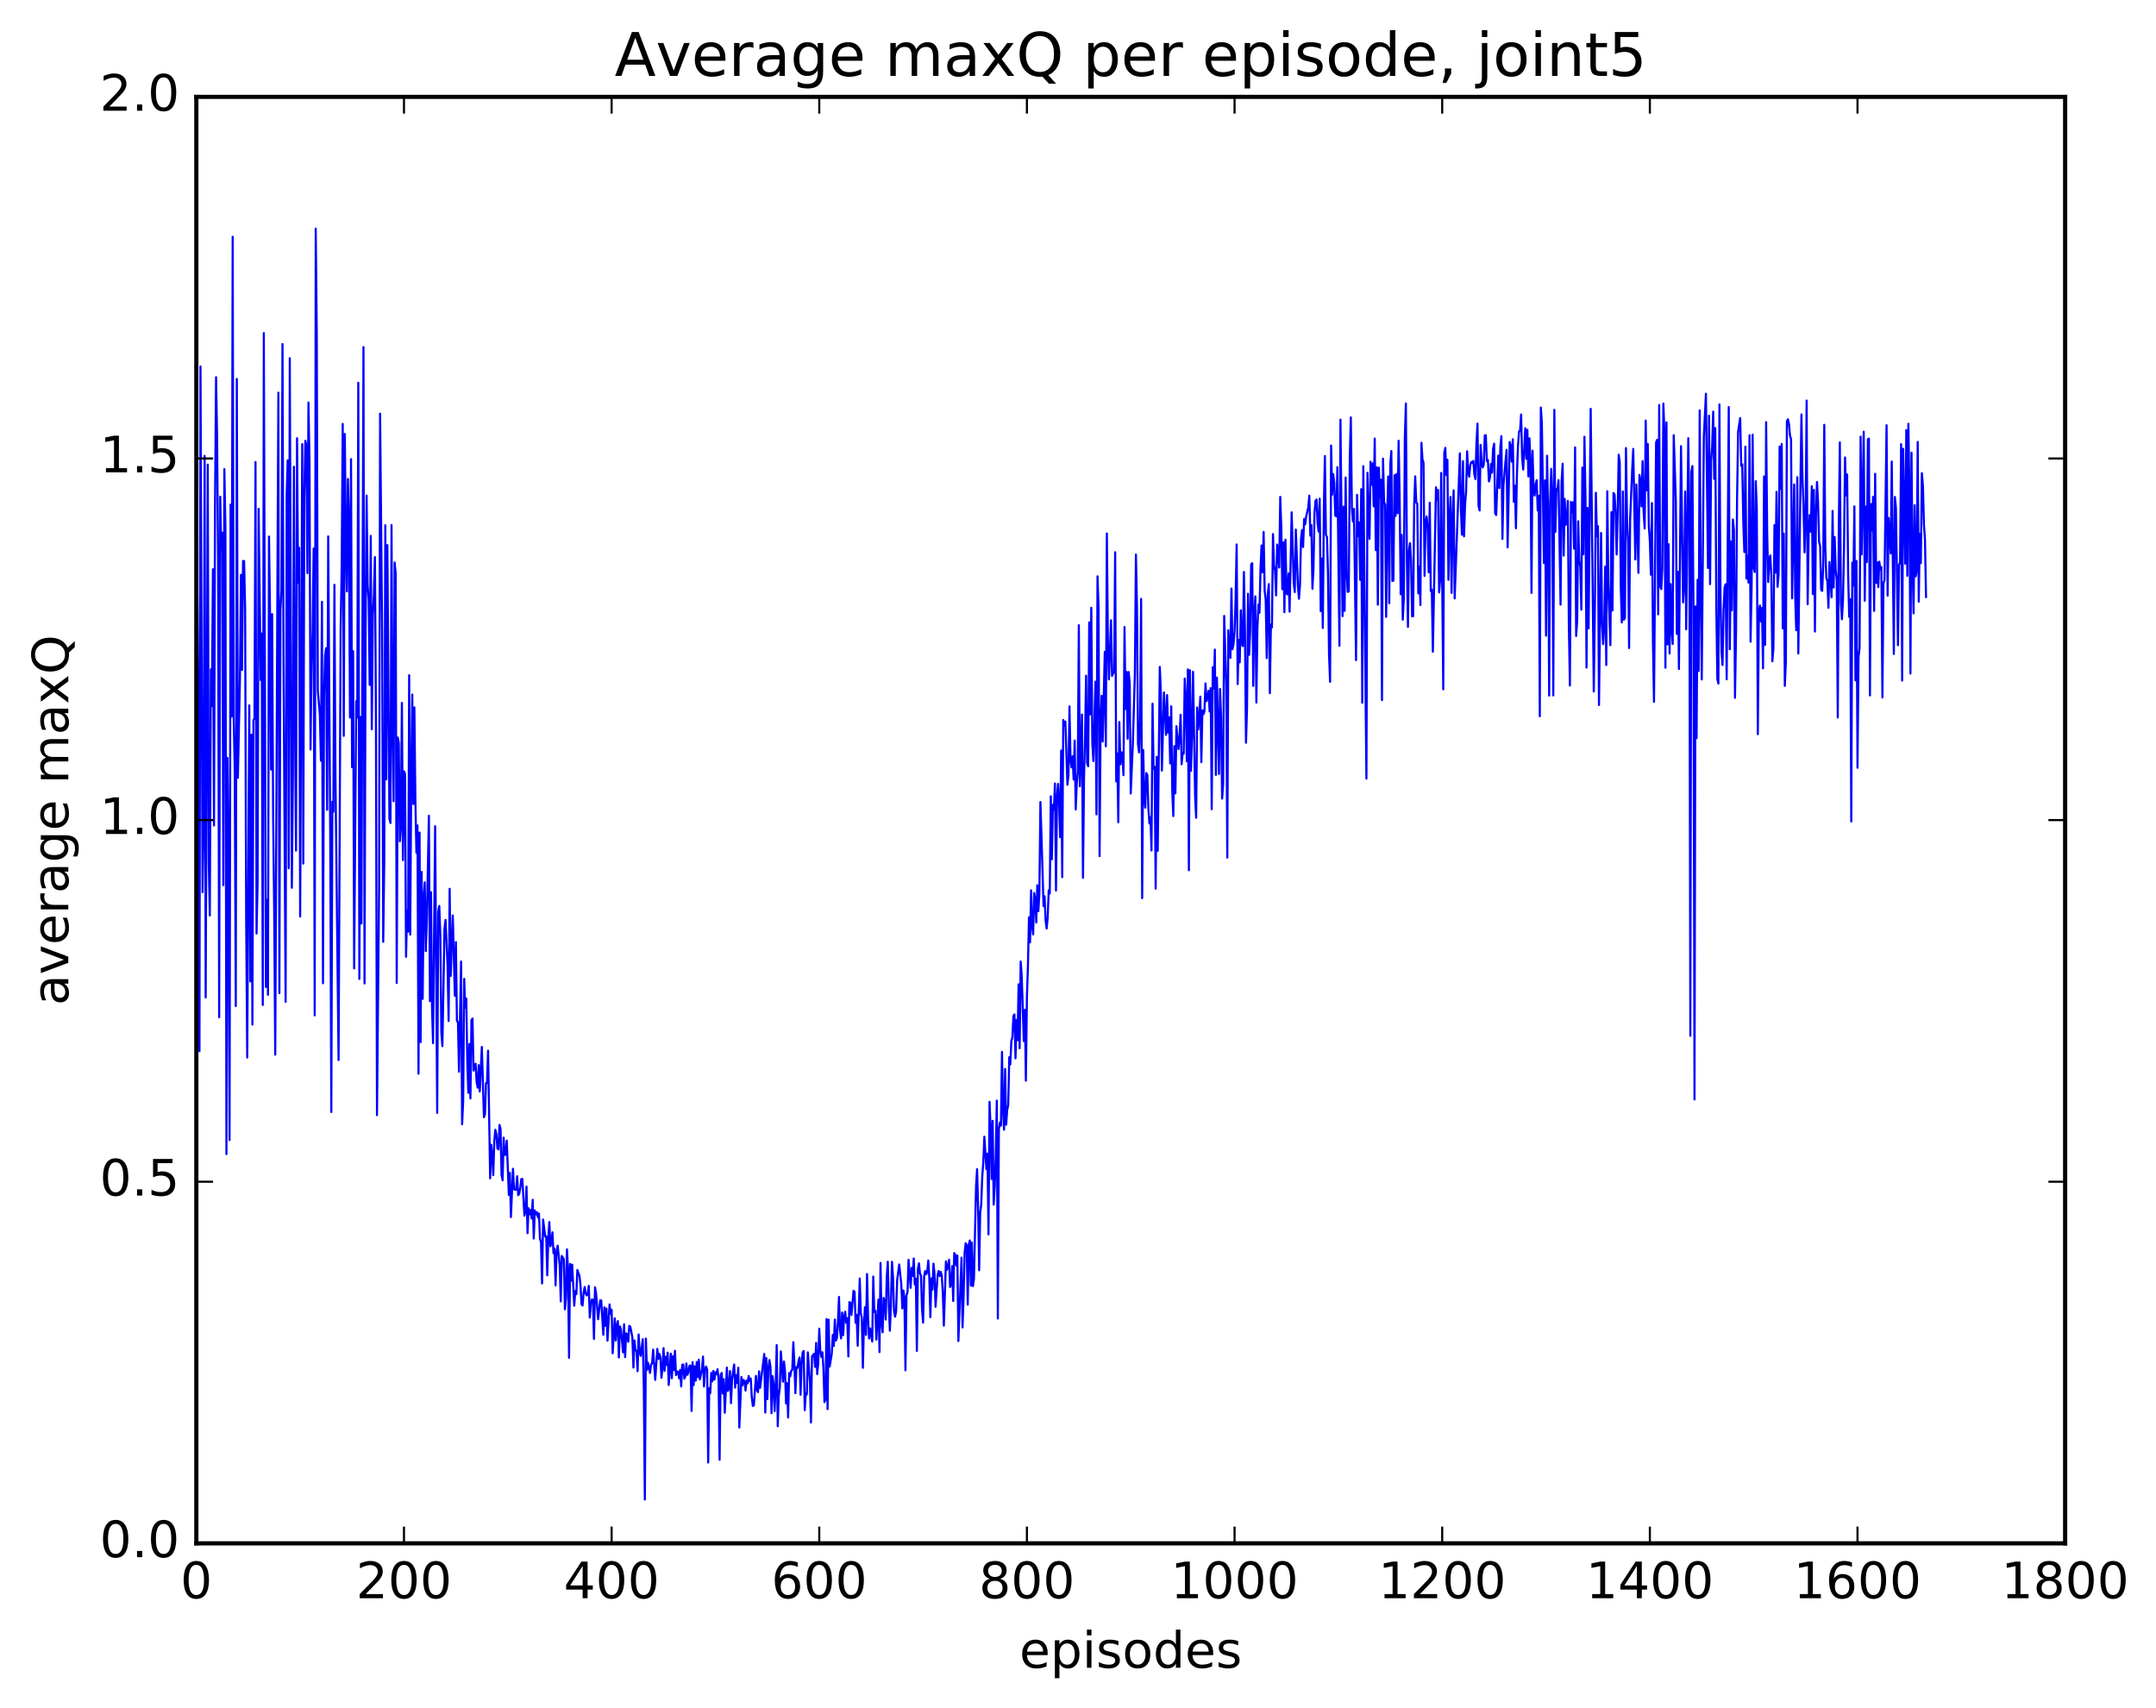 <?xml version="1.0" encoding="utf-8" standalone="no"?>
<!DOCTYPE svg PUBLIC "-//W3C//DTD SVG 1.1//EN"
  "http://www.w3.org/Graphics/SVG/1.1/DTD/svg11.dtd">
<!-- Created with matplotlib (http://matplotlib.org/) -->
<svg height="408pt" version="1.1" viewBox="0 0 515 408" width="515pt" xmlns="http://www.w3.org/2000/svg" xmlns:xlink="http://www.w3.org/1999/xlink">
 <defs>
  <style type="text/css">
*{stroke-linecap:butt;stroke-linejoin:round;stroke-miterlimit:100000;}
  </style>
 </defs>
 <g id="figure_1">
  <g id="patch_1">
   <path d="M 0 408.169 
L 515.768 408.169 
L 515.768 0 
L 0 0 
z
" style="fill:#ffffff;"/>
  </g>
  <g id="axes_1">
   <g id="patch_2">
    <path d="M 46.898 368.742 
L 493.298 368.742 
L 493.298 23.142 
L 46.898 23.142 
z
" style="fill:#ffffff;"/>
   </g>
   <g id="line2d_1">
    <path clip-path="url(#pdfe25c5dca)" d="M 47.145 142.914 
L 47.394 175.631 
L 47.642 251.157 
L 47.889 87.567 
L 48.386 213.186 
L 48.633 197.166 
L 48.882 108.92 
L 49.13 238.321 
L 49.626 111.003 
L 49.873 206.498 
L 50.121 218.736 
L 50.37 159.922 
L 50.617 168.72 
L 50.865 135.998 
L 51.114 197.218 
L 51.361 121.313 
L 51.609 90.128 
L 51.858 104.69 
L 52.105 135.071 
L 52.353 243.032 
L 52.602 118.668 
L 52.849 131.468 
L 53.097 127.266 
L 53.346 211.495 
L 53.593 112.081 
L 53.842 125.964 
L 54.09 275.737 
L 54.337 181.089 
L 54.586 207.376 
L 54.834 272.379 
L 55.081 120.562 
L 55.33 171.216 
L 55.578 56.571 
L 55.825 171.485 
L 56.074 184.191 
L 56.322 240.375 
L 56.569 90.55 
L 56.818 185.836 
L 57.313 162.279 
L 57.562 137.332 
L 57.809 160.061 
L 58.057 134.023 
L 58.306 134.051 
L 58.553 145.505 
L 58.801 219.063 
L 59.05 252.672 
L 59.545 168.528 
L 59.794 234.481 
L 60.041 175.531 
L 60.289 244.789 
L 60.538 172.101 
L 60.785 171.646 
L 61.033 110.39 
L 61.282 223.033 
L 61.529 210.95 
L 61.778 121.563 
L 62.273 162.488 
L 62.522 151.348 
L 62.77 240.116 
L 63.017 79.586 
L 63.514 235.817 
L 63.761 214.96 
L 64.01 237.678 
L 64.257 128.196 
L 64.505 146.786 
L 64.754 183.874 
L 65.001 146.732 
L 65.249 195.483 
L 65.498 217.855 
L 65.746 251.978 
L 66.242 144.919 
L 66.49 93.817 
L 66.737 237.313 
L 66.986 145.696 
L 67.234 141.003 
L 67.481 82.198 
L 67.73 158.904 
L 68.225 239.368 
L 68.474 118.362 
L 68.722 109.975 
L 68.969 207.443 
L 69.218 85.578 
L 69.713 212.106 
L 69.962 184.944 
L 70.21 111.519 
L 70.457 171.209 
L 70.706 203.204 
L 70.954 104.709 
L 71.201 139.218 
L 71.45 130.887 
L 71.698 218.971 
L 72.194 106.12 
L 72.442 206.332 
L 72.689 118.701 
L 72.938 105.311 
L 73.186 106.399 
L 73.433 136.934 
L 73.681 96.164 
L 73.93 110.465 
L 74.177 179.076 
L 74.425 159.033 
L 74.674 150.95 
L 74.921 131.034 
L 75.169 242.593 
L 75.418 54.626 
L 75.665 79.631 
L 75.913 165.054 
L 76.409 170.756 
L 76.657 181.747 
L 76.906 143.788 
L 77.153 234.926 
L 77.401 166.081 
L 77.65 156.599 
L 77.897 154.862 
L 78.145 193.469 
L 78.394 128.157 
L 78.889 200.373 
L 79.138 265.686 
L 79.385 191.575 
L 79.633 193.95 
L 79.882 139.721 
L 80.129 185.344 
L 80.874 253.256 
L 81.37 150.146 
L 81.618 135.646 
L 81.865 101.277 
L 82.114 175.815 
L 82.362 103.685 
L 82.609 129.011 
L 82.858 141.301 
L 83.106 114.443 
L 83.353 123.981 
L 83.602 171.429 
L 83.85 109.689 
L 84.097 183.306 
L 84.346 155.554 
L 84.594 231.369 
L 85.09 167.535 
L 85.338 171.464 
L 85.585 91.439 
L 85.834 233.896 
L 86.082 171.288 
L 86.329 220.654 
L 86.826 82.928 
L 87.073 234.966 
L 87.322 152.562 
L 87.57 118.414 
L 87.817 139.754 
L 88.066 143.359 
L 88.314 163.643 
L 88.561 128.04 
L 88.809 174.245 
L 89.058 146.84 
L 89.305 142.287 
L 89.553 133.113 
L 89.802 171.92 
L 90.049 266.437 
L 90.546 212.594 
L 90.793 98.843 
L 91.29 152.153 
L 91.537 225.019 
L 91.785 205.926 
L 92.034 125.498 
L 92.281 186.226 
L 92.529 130.239 
L 93.025 195.663 
L 93.273 196.64 
L 93.522 125.433 
L 93.769 172.316 
L 94.017 191.426 
L 94.266 134.405 
L 94.513 136.986 
L 94.761 234.868 
L 95.01 176.202 
L 95.257 177.503 
L 95.505 201.01 
L 95.754 197.372 
L 96.001 167.944 
L 96.249 205.513 
L 96.498 184.284 
L 96.746 184.883 
L 96.993 228.602 
L 97.242 217.544 
L 97.49 222.579 
L 97.737 161.328 
L 97.986 223.305 
L 98.234 185.522 
L 98.481 165.952 
L 98.73 192.089 
L 98.978 169.014 
L 99.225 191.517 
L 99.474 203.763 
L 99.722 197.212 
L 99.969 256.536 
L 100.218 198.927 
L 100.466 248.983 
L 100.713 208.33 
L 100.962 238.657 
L 101.21 214.2 
L 101.457 210.824 
L 101.706 227.241 
L 101.954 220.028 
L 102.45 194.9 
L 102.698 239.183 
L 102.945 213.154 
L 103.194 240.659 
L 103.442 249.232 
L 103.938 197.402 
L 104.433 265.897 
L 104.681 217.829 
L 104.93 216.45 
L 105.177 223.285 
L 105.425 246.657 
L 105.674 249.959 
L 106.169 221.957 
L 106.418 219.78 
L 106.913 230.805 
L 107.162 243.947 
L 107.409 212.349 
L 107.657 233.176 
L 108.153 218.717 
L 108.65 237.903 
L 108.897 225.071 
L 109.145 243.92 
L 109.394 244.233 
L 109.641 256.065 
L 110.138 229.729 
L 110.385 268.615 
L 110.633 263.183 
L 110.882 233.868 
L 111.129 240.773 
L 111.377 238.556 
L 111.626 253.756 
L 111.874 261.112 
L 112.121 249.436 
L 112.37 262.427 
L 112.618 243.75 
L 112.865 243.341 
L 113.114 255.788 
L 113.609 254.154 
L 113.858 258.565 
L 114.106 259.884 
L 114.353 254.49 
L 114.602 260.789 
L 115.097 250.134 
L 115.594 266.924 
L 115.841 266.232 
L 116.09 258.806 
L 116.338 258.687 
L 116.585 251.04 
L 117.082 281.525 
L 117.329 273.497 
L 117.578 275.911 
L 117.826 280.756 
L 118.073 272.542 
L 118.322 269.94 
L 118.57 270.958 
L 118.817 274.419 
L 119.066 274.623 
L 119.314 268.781 
L 119.561 269.68 
L 119.809 280.763 
L 120.058 282.012 
L 120.305 271.802 
L 120.553 275.936 
L 120.802 275.902 
L 121.049 272.527 
L 121.546 285.505 
L 121.793 280.237 
L 122.041 290.794 
L 122.537 279.247 
L 122.785 284.126 
L 123.034 284.28 
L 123.281 284.232 
L 123.529 281.032 
L 123.778 285.575 
L 124.025 285.25 
L 124.273 283.863 
L 124.522 281.722 
L 124.769 281.673 
L 125.266 290.453 
L 125.513 289.379 
L 125.761 283.514 
L 126.01 294.637 
L 126.257 288.676 
L 126.505 290.128 
L 126.754 289.08 
L 127.001 291.139 
L 127.249 286.655 
L 127.498 295.919 
L 127.746 289.199 
L 127.993 290.152 
L 128.242 289.625 
L 128.489 290.865 
L 128.738 289.938 
L 128.986 295.998 
L 129.233 296.795 
L 129.482 306.645 
L 129.73 291.374 
L 130.226 295.436 
L 130.474 295.374 
L 130.721 304.708 
L 130.97 295.81 
L 131.218 291.988 
L 131.465 297.773 
L 131.714 296.931 
L 131.962 294.435 
L 132.209 299.431 
L 132.458 298.299 
L 132.706 307.118 
L 132.953 299.236 
L 133.202 297.626 
L 133.697 302.19 
L 133.946 310.931 
L 134.194 300.085 
L 134.69 300.864 
L 134.938 312.829 
L 135.185 310.215 
L 135.434 298.501 
L 135.681 303.491 
L 135.929 324.417 
L 136.178 301.986 
L 136.425 305.972 
L 136.673 302.168 
L 137.169 311.979 
L 137.417 308.446 
L 137.666 309.225 
L 137.913 303.433 
L 138.41 304.824 
L 138.657 307.012 
L 138.905 311.595 
L 139.154 311.932 
L 139.401 308.962 
L 139.649 307.494 
L 139.898 308.987 
L 140.145 309.513 
L 140.393 309.136 
L 140.642 307.234 
L 140.889 314.807 
L 141.137 311.348 
L 141.386 310.473 
L 141.633 310.555 
L 141.881 319.901 
L 142.13 307.571 
L 142.377 308.959 
L 142.874 315.199 
L 143.369 310.709 
L 143.618 310.708 
L 144.113 318.914 
L 144.362 312.344 
L 144.609 316.77 
L 144.857 312.633 
L 145.106 320.319 
L 145.601 311.667 
L 145.85 313.862 
L 146.097 312.96 
L 146.345 323.331 
L 146.841 314.991 
L 147.089 320.288 
L 147.338 316.639 
L 147.585 315.641 
L 147.833 324.337 
L 148.082 316.912 
L 148.329 317.614 
L 148.826 323.108 
L 149.073 316.412 
L 149.321 324.245 
L 149.57 318.577 
L 149.817 318.735 
L 150.065 320.576 
L 150.314 316.784 
L 150.561 316.964 
L 151.058 319.522 
L 151.305 326.735 
L 151.554 320.264 
L 151.802 322.593 
L 152.049 322.777 
L 152.298 327.613 
L 152.546 318.835 
L 152.793 322.913 
L 153.042 323.956 
L 153.537 319.976 
L 153.786 331.622 
L 154.034 358.276 
L 154.281 319.825 
L 154.53 327.327 
L 154.778 325.576 
L 155.274 328.023 
L 155.522 325.991 
L 155.769 325.749 
L 156.018 322.457 
L 156.513 329.689 
L 157.01 322.291 
L 157.257 324.687 
L 157.506 323.486 
L 157.754 324.376 
L 158.001 329.198 
L 158.25 326.778 
L 158.498 322.106 
L 158.745 327.53 
L 158.994 324.164 
L 159.242 326.097 
L 159.489 323.175 
L 159.738 330.914 
L 160.233 323.431 
L 160.482 329.301 
L 160.73 324.031 
L 160.977 327.353 
L 161.226 322.738 
L 161.474 328.537 
L 161.721 327.698 
L 161.97 327.752 
L 162.218 329.313 
L 162.465 327.302 
L 162.714 331.243 
L 162.962 326.069 
L 163.209 326.004 
L 163.458 329.403 
L 163.706 328.86 
L 163.953 325.757 
L 164.202 328.488 
L 164.45 327.772 
L 164.697 326.324 
L 164.946 326.25 
L 165.194 337.115 
L 165.441 325.445 
L 165.69 330.941 
L 165.938 326.444 
L 166.185 329.888 
L 166.434 325.413 
L 166.681 329.04 
L 166.929 324.86 
L 167.178 329.573 
L 167.673 327.236 
L 167.922 324.117 
L 168.169 331.267 
L 168.417 327.024 
L 168.666 326.5 
L 168.913 327.21 
L 169.161 349.436 
L 169.41 331.668 
L 169.657 332.848 
L 169.905 328.021 
L 170.154 330.033 
L 170.401 327.542 
L 170.649 329.605 
L 170.898 327.88 
L 171.145 328.337 
L 171.393 327.139 
L 171.642 329.458 
L 171.889 348.767 
L 172.137 328.526 
L 172.386 328.032 
L 172.633 332.948 
L 172.881 329.513 
L 173.13 337.541 
L 173.625 326.754 
L 173.874 332.342 
L 174.121 331.657 
L 174.369 327.579 
L 174.618 335.252 
L 174.865 329.49 
L 175.362 326.011 
L 175.609 331.542 
L 175.857 328.551 
L 176.106 330.427 
L 176.353 326.789 
L 176.601 341.074 
L 177.097 328.989 
L 177.345 330.999 
L 177.594 329.692 
L 177.841 330.031 
L 178.089 332.232 
L 178.338 329.862 
L 178.585 330.505 
L 178.833 328.761 
L 179.082 329.967 
L 179.329 329.365 
L 179.577 333.735 
L 179.826 335.912 
L 180.073 335.817 
L 180.57 328.74 
L 180.817 332.077 
L 181.065 332.619 
L 181.314 327.649 
L 181.561 331.61 
L 182.554 323.501 
L 182.802 337.504 
L 183.049 324.488 
L 183.298 334.303 
L 183.546 326.964 
L 183.793 324.948 
L 184.042 326.598 
L 184.29 337.636 
L 184.537 328.798 
L 184.786 330.663 
L 185.034 337.146 
L 185.281 331.333 
L 185.53 321.379 
L 185.778 340.762 
L 186.025 333.534 
L 186.274 331.514 
L 186.522 322.88 
L 187.018 330.118 
L 187.266 325.297 
L 187.513 327.599 
L 187.762 335.315 
L 188.01 330.472 
L 188.257 338.681 
L 188.506 328.049 
L 188.754 328.864 
L 189.001 327.518 
L 189.25 327.282 
L 189.498 320.673 
L 189.745 325.629 
L 189.994 332.855 
L 190.242 326.642 
L 190.489 326.843 
L 190.738 325.211 
L 190.986 324.336 
L 191.233 333.245 
L 191.482 325.858 
L 191.73 323.119 
L 191.977 322.778 
L 192.226 336.931 
L 192.474 332.776 
L 192.721 333.176 
L 192.97 323.115 
L 193.465 330.15 
L 193.714 339.874 
L 193.962 324.091 
L 194.458 323.457 
L 194.706 326.599 
L 194.953 320.855 
L 195.202 328.307 
L 195.45 325.716 
L 195.697 317.454 
L 195.946 322.831 
L 196.194 324.209 
L 196.441 323.09 
L 196.69 326.879 
L 196.938 335.019 
L 197.185 334.377 
L 197.434 315.139 
L 197.681 336.674 
L 197.929 315.305 
L 198.178 326.509 
L 198.673 323.518 
L 198.922 318.952 
L 199.169 321.583 
L 199.417 315.279 
L 199.666 320.313 
L 199.913 319.726 
L 200.161 315.902 
L 200.41 309.869 
L 200.657 317.909 
L 200.905 319.792 
L 201.154 313.596 
L 201.401 319.011 
L 201.649 314.49 
L 201.898 313.403 
L 202.145 316.039 
L 202.393 314.949 
L 202.642 324.097 
L 202.889 311.104 
L 203.137 311.265 
L 203.386 314.169 
L 203.881 308.393 
L 204.13 308.653 
L 204.377 316.033 
L 204.625 314.133 
L 204.874 321.544 
L 205.369 305.474 
L 205.618 313.755 
L 205.865 314.874 
L 206.113 326.812 
L 206.362 316.625 
L 206.609 312.326 
L 206.857 318.948 
L 207.106 304.39 
L 207.353 314.78 
L 207.601 319.804 
L 207.85 317.404 
L 208.345 320.525 
L 208.594 304.996 
L 208.841 313.458 
L 209.089 313.152 
L 209.338 320.059 
L 209.833 310.491 
L 210.082 323.044 
L 210.329 301.748 
L 210.577 316.084 
L 210.826 318.317 
L 211.073 310.11 
L 211.321 311.014 
L 211.57 315.283 
L 211.817 305.233 
L 212.065 301.457 
L 212.314 312.092 
L 212.561 317.941 
L 212.81 311.983 
L 213.058 301.479 
L 213.305 304.967 
L 213.554 313.145 
L 213.802 314.593 
L 214.049 313.421 
L 214.298 305.916 
L 214.793 302.109 
L 215.29 306.805 
L 215.537 312.604 
L 215.786 308.323 
L 216.034 310.047 
L 216.281 327.41 
L 216.53 309.468 
L 216.778 308.752 
L 217.025 301.006 
L 217.522 307.696 
L 217.769 302.934 
L 218.018 304.863 
L 218.266 300.679 
L 218.513 306.915 
L 218.762 305.479 
L 219.01 322.772 
L 219.257 303.22 
L 219.506 301.834 
L 219.754 304.244 
L 220.001 304.794 
L 220.25 312.85 
L 220.498 316.022 
L 220.745 304.999 
L 220.994 303.688 
L 221.242 304.46 
L 221.489 303.816 
L 221.738 301.169 
L 221.986 305.357 
L 222.233 314.708 
L 222.482 305.443 
L 222.73 308.119 
L 222.977 301.918 
L 223.226 304.359 
L 223.474 312.23 
L 223.97 304.579 
L 224.218 303.672 
L 224.465 304.897 
L 224.714 303.895 
L 224.962 304.76 
L 225.209 308.854 
L 225.458 316.731 
L 225.953 301.367 
L 226.202 303.358 
L 226.45 302.675 
L 226.697 300.977 
L 226.946 307.502 
L 227.194 306.966 
L 227.441 302.498 
L 227.69 310.85 
L 227.938 299.38 
L 228.185 299.794 
L 228.434 302.385 
L 228.681 299.972 
L 228.929 320.412 
L 229.673 300.472 
L 229.922 317.155 
L 230.169 309.903 
L 230.417 299.326 
L 230.666 297.034 
L 230.913 297.575 
L 231.161 311.713 
L 231.41 297.413 
L 231.657 296.371 
L 231.905 307.172 
L 232.154 296.87 
L 232.401 307.3 
L 232.649 305.552 
L 233.145 283.496 
L 233.393 279.347 
L 233.642 289.094 
L 233.889 303.496 
L 234.137 289.806 
L 234.386 287.744 
L 234.633 281.074 
L 234.881 277.635 
L 235.13 271.582 
L 235.625 279.359 
L 235.874 275.637 
L 236.121 294.927 
L 236.369 263.259 
L 236.618 269.255 
L 236.865 281.691 
L 237.113 267.789 
L 237.362 287.812 
L 237.609 283.475 
L 237.857 276.008 
L 238.106 262.968 
L 238.353 315.039 
L 238.601 269.737 
L 238.85 268.215 
L 239.097 268.942 
L 239.345 251.322 
L 239.594 265.241 
L 239.841 269.914 
L 240.089 255.398 
L 240.338 268.721 
L 240.585 265.205 
L 240.833 264.042 
L 241.082 252.591 
L 241.329 254.32 
L 241.577 248.702 
L 241.826 247.904 
L 242.073 242.787 
L 242.321 242.366 
L 242.57 252.861 
L 242.817 243.68 
L 243.065 248.54 
L 243.314 235.168 
L 243.561 250.455 
L 243.81 229.737 
L 244.058 233.213 
L 244.554 248.744 
L 244.802 241.262 
L 245.049 258.192 
L 245.298 238.299 
L 245.546 230.532 
L 245.793 219.175 
L 246.042 225.167 
L 246.29 212.733 
L 246.537 221.215 
L 246.786 223.251 
L 247.034 213.366 
L 247.281 214.807 
L 247.53 220.418 
L 247.778 211.509 
L 248.025 217.708 
L 248.274 213.562 
L 248.522 191.624 
L 249.018 207.821 
L 249.266 216.494 
L 249.513 214.124 
L 249.762 219.938 
L 250.01 221.851 
L 250.257 219.204 
L 250.506 212.705 
L 250.754 213.482 
L 251.001 190.253 
L 251.25 205.296 
L 251.498 192.289 
L 251.745 193.466 
L 251.994 187.207 
L 252.242 212.763 
L 252.489 190.451 
L 252.738 187.3 
L 252.986 192.171 
L 253.233 200.03 
L 253.482 179.322 
L 253.73 209.575 
L 253.977 172.013 
L 254.226 173.409 
L 254.474 172.378 
L 254.97 187.496 
L 255.218 185.225 
L 255.465 168.783 
L 255.714 181.736 
L 255.962 183.347 
L 256.209 180.702 
L 256.457 186.247 
L 256.705 176.926 
L 256.954 193.399 
L 257.202 187.276 
L 257.45 184.372 
L 257.697 149.38 
L 257.945 187.873 
L 258.442 170.715 
L 258.69 209.728 
L 258.938 185.793 
L 259.185 176.12 
L 259.433 161.442 
L 259.682 182.405 
L 259.93 183.066 
L 260.178 148.711 
L 260.425 170.682 
L 260.673 145.21 
L 260.921 177.398 
L 261.17 181.837 
L 261.666 162.867 
L 261.913 194.576 
L 262.161 137.702 
L 262.409 145.223 
L 262.658 204.55 
L 262.906 172.268 
L 263.154 166.232 
L 263.401 177.174 
L 263.897 155.733 
L 264.146 178.304 
L 264.394 127.459 
L 264.642 153.012 
L 264.889 162.324 
L 265.385 148.204 
L 265.634 161.483 
L 265.882 160.875 
L 266.13 160.63 
L 266.377 131.946 
L 266.625 186.696 
L 266.873 180.016 
L 267.122 196.463 
L 267.37 172.514 
L 267.618 182.62 
L 267.865 179.727 
L 268.113 180.882 
L 268.361 185.203 
L 268.61 149.812 
L 268.858 169.406 
L 269.106 160.537 
L 269.353 176.505 
L 269.601 160.561 
L 269.849 163.242 
L 270.098 189.606 
L 270.594 177.828 
L 271.089 160.98 
L 271.337 132.49 
L 271.586 144.905 
L 271.834 177.753 
L 272.082 179.76 
L 272.329 171.89 
L 272.577 143.101 
L 272.825 214.592 
L 273.074 179.165 
L 273.322 190.239 
L 273.57 192.967 
L 273.817 184.709 
L 274.065 185.157 
L 274.313 193.167 
L 274.562 196.751 
L 274.81 195.255 
L 275.058 203.224 
L 275.305 168.125 
L 275.553 183.666 
L 275.801 183.187 
L 276.05 212.303 
L 276.298 180.833 
L 276.546 203.273 
L 277.041 159.336 
L 277.289 165.436 
L 277.538 184.119 
L 278.034 165.449 
L 278.529 175.582 
L 278.777 166.074 
L 279.026 175.047 
L 279.274 171.408 
L 279.522 182.408 
L 279.769 168.764 
L 280.017 188.956 
L 280.265 194.975 
L 280.514 178.293 
L 280.762 189.571 
L 281.01 173.507 
L 281.505 178.977 
L 281.753 176.139 
L 282.002 170.772 
L 282.25 182.617 
L 282.498 179.915 
L 282.745 180.075 
L 282.993 162.133 
L 283.241 166.929 
L 283.49 181.889 
L 283.738 159.926 
L 283.986 207.925 
L 284.233 160.13 
L 284.481 184.178 
L 284.729 175.799 
L 284.978 160.496 
L 285.474 190.24 
L 285.721 195.379 
L 285.969 169.031 
L 286.217 174.296 
L 286.466 171.446 
L 286.714 166.443 
L 286.962 182.108 
L 287.209 169.719 
L 287.457 170.677 
L 287.705 169.899 
L 287.954 163.274 
L 288.202 167.519 
L 288.45 166.613 
L 288.697 165.037 
L 288.945 169.994 
L 289.193 164.426 
L 289.442 193.332 
L 289.69 159.406 
L 289.938 164.505 
L 290.185 155.21 
L 290.433 185.151 
L 290.682 161.893 
L 291.178 184.91 
L 291.425 164.613 
L 291.673 171.223 
L 291.921 190.814 
L 292.17 187.362 
L 292.418 147.156 
L 292.913 163.55 
L 293.161 204.899 
L 293.409 150.567 
L 293.658 156.038 
L 293.906 157.188 
L 294.154 140.621 
L 294.401 155.127 
L 294.649 153.882 
L 294.897 150.798 
L 295.146 143.172 
L 295.394 130.089 
L 295.642 163.446 
L 295.889 152.887 
L 296.137 158.248 
L 296.385 145.823 
L 296.634 153.98 
L 296.882 154.368 
L 297.13 136.663 
L 297.377 150.572 
L 297.625 177.464 
L 297.873 169.35 
L 298.122 141.859 
L 298.37 156.47 
L 298.618 150.987 
L 298.865 134.825 
L 299.113 134.571 
L 299.361 163.878 
L 299.61 146.346 
L 299.858 142.491 
L 300.106 167.855 
L 300.353 150.136 
L 300.601 144.427 
L 300.849 146.422 
L 301.098 135.766 
L 301.346 130.33 
L 301.594 136.755 
L 301.841 127.098 
L 302.089 141.129 
L 302.337 143.322 
L 302.586 157.231 
L 302.834 142.041 
L 303.082 139.554 
L 303.329 165.614 
L 303.577 149.2 
L 303.825 149.915 
L 304.074 127.605 
L 304.322 134.98 
L 304.57 136.419 
L 304.817 142.253 
L 305.065 130.105 
L 305.313 131.467 
L 305.562 135.599 
L 305.81 118.718 
L 306.058 125.961 
L 306.305 140.78 
L 306.553 129.569 
L 306.801 146.265 
L 307.05 128.959 
L 307.298 141.824 
L 307.546 142.018 
L 307.793 137.004 
L 308.041 146.144 
L 308.538 122.409 
L 309.034 139.289 
L 309.281 141.462 
L 309.529 126.529 
L 310.026 139.901 
L 310.274 143.056 
L 310.522 139.912 
L 310.769 128.795 
L 311.017 126.646 
L 311.265 130.698 
L 311.514 123.987 
L 311.762 125.288 
L 312.01 123.357 
L 312.505 121.272 
L 312.753 118.421 
L 313.002 127.997 
L 313.25 125.462 
L 313.498 140.664 
L 313.745 135.982 
L 313.993 122.593 
L 314.241 119.612 
L 314.49 119.35 
L 314.738 125.054 
L 314.986 127.007 
L 315.233 119.138 
L 315.481 146.014 
L 315.729 133.458 
L 315.978 150.03 
L 316.226 121.32 
L 316.474 108.957 
L 316.721 127.826 
L 316.969 128.259 
L 317.217 137.007 
L 317.466 156.48 
L 317.714 162.897 
L 317.962 106.441 
L 318.209 118.185 
L 318.457 113.285 
L 318.705 115.339 
L 318.954 123.156 
L 319.202 123.371 
L 319.45 111.612 
L 319.945 154.291 
L 320.193 100.263 
L 320.69 147.211 
L 320.938 121.045 
L 321.185 145.949 
L 321.433 114.086 
L 321.682 136.483 
L 321.93 141.424 
L 322.178 141.293 
L 322.425 109.128 
L 322.673 99.713 
L 322.921 121.475 
L 323.17 124.607 
L 323.418 121.592 
L 323.913 157.717 
L 324.161 118.241 
L 324.409 128.069 
L 324.658 124.826 
L 324.906 138.545 
L 325.154 116.867 
L 325.401 167.9 
L 325.649 111.382 
L 326.394 186.028 
L 326.642 112.973 
L 326.889 123.45 
L 327.137 128.726 
L 327.385 110.312 
L 327.634 115.828 
L 327.882 110.735 
L 328.13 120.973 
L 328.377 104.773 
L 328.625 131.448 
L 328.873 111.656 
L 329.122 144.467 
L 329.37 111.73 
L 329.618 118.955 
L 329.865 114.587 
L 330.113 167.277 
L 330.361 109.584 
L 330.61 119.975 
L 330.858 120.532 
L 331.106 147.377 
L 331.353 123.244 
L 331.601 113.849 
L 331.849 144.126 
L 332.098 110.974 
L 332.346 107.761 
L 332.594 138.82 
L 332.841 138.702 
L 333.089 113.52 
L 333.337 123.298 
L 333.586 113.259 
L 333.834 122.64 
L 334.082 105.298 
L 334.329 118.751 
L 334.577 141.995 
L 334.825 127.802 
L 335.074 148.052 
L 335.322 143.031 
L 335.57 104.59 
L 335.817 96.385 
L 336.065 133.647 
L 336.313 149.776 
L 336.562 131.473 
L 336.81 129.785 
L 337.058 133.812 
L 337.305 147.275 
L 337.553 147.221 
L 337.801 120.556 
L 338.05 113.816 
L 338.298 120.064 
L 338.546 120.304 
L 338.793 141.774 
L 339.041 135.385 
L 339.289 144.557 
L 339.538 105.784 
L 339.786 109.806 
L 340.034 110.545 
L 340.281 137.584 
L 340.529 124.735 
L 340.777 123.397 
L 341.026 126.266 
L 341.274 136.747 
L 341.522 120.116 
L 341.769 141.228 
L 342.017 140.88 
L 342.265 155.716 
L 343.01 116.434 
L 343.257 119.325 
L 343.505 117.069 
L 343.753 141.551 
L 344.002 138.576 
L 344.25 112.998 
L 344.745 164.697 
L 344.993 108.164 
L 345.241 107.003 
L 345.49 113.513 
L 345.738 109.855 
L 345.986 138.533 
L 346.233 124.255 
L 346.481 118.723 
L 346.729 141.659 
L 346.978 124.255 
L 347.226 117.167 
L 347.474 142.983 
L 348.714 108.326 
L 348.962 121.602 
L 349.209 127.759 
L 349.457 110.188 
L 349.705 128.148 
L 349.954 120.677 
L 350.202 117.309 
L 350.45 107.836 
L 350.697 112.85 
L 350.945 113.897 
L 351.193 111.13 
L 351.442 110.381 
L 351.69 110.615 
L 351.938 110.117 
L 352.185 113.407 
L 352.433 114.461 
L 352.682 105.818 
L 352.93 101.211 
L 353.178 120.857 
L 353.425 121.972 
L 353.673 106.31 
L 353.921 110.543 
L 354.17 111.686 
L 354.418 111.014 
L 354.666 104.026 
L 354.913 103.972 
L 355.161 110.185 
L 355.409 109.895 
L 355.658 115.025 
L 355.906 114.134 
L 356.154 110.832 
L 356.401 112.951 
L 356.649 107.223 
L 356.897 106.003 
L 357.146 122.635 
L 357.394 123.061 
L 357.889 108.847 
L 358.137 116.609 
L 358.385 106.875 
L 358.634 104.194 
L 358.882 128.778 
L 359.13 115.991 
L 359.625 110.109 
L 359.873 107.477 
L 360.122 130.778 
L 360.618 105.602 
L 360.865 106.619 
L 361.113 110.298 
L 361.361 104.95 
L 361.61 119.888 
L 361.858 116.005 
L 362.106 126.215 
L 362.353 113.169 
L 362.601 106.474 
L 362.849 103.116 
L 363.098 102.909 
L 363.346 99.019 
L 363.594 109.353 
L 363.841 112.185 
L 364.337 102.324 
L 364.586 109.626 
L 364.834 102.691 
L 365.082 113.839 
L 365.329 104.722 
L 365.577 110.132 
L 365.825 141.657 
L 366.074 107.675 
L 366.322 117.028 
L 366.57 118.408 
L 366.817 115.697 
L 367.065 114.725 
L 367.313 121.973 
L 367.562 118.449 
L 367.81 171.119 
L 368.058 97.375 
L 368.305 101.201 
L 368.801 134.532 
L 369.05 114.745 
L 369.298 151.885 
L 369.546 108.886 
L 369.793 122.857 
L 370.041 166.189 
L 370.289 119.886 
L 370.538 112.036 
L 370.786 118.737 
L 371.034 166.148 
L 371.281 97.92 
L 371.529 127.084 
L 371.777 116.869 
L 372.026 117.133 
L 372.274 114.709 
L 372.769 144.468 
L 373.017 115.091 
L 373.265 110.79 
L 373.514 132.745 
L 373.762 119.2 
L 374.01 125.407 
L 374.257 124.782 
L 374.505 119.674 
L 374.753 149.53 
L 375.002 163.793 
L 375.25 119.937 
L 375.498 122.407 
L 375.745 120.015 
L 375.993 131.095 
L 376.241 106.898 
L 376.49 151.959 
L 376.738 148.291 
L 376.986 124.542 
L 377.233 133.987 
L 377.481 135.4 
L 377.729 145.655 
L 377.978 111.73 
L 378.226 132.448 
L 378.474 104.361 
L 378.721 119.382 
L 378.969 159.499 
L 379.217 121.333 
L 379.466 150.134 
L 379.962 97.676 
L 380.705 165.227 
L 380.954 146.144 
L 381.202 117.737 
L 381.45 128.141 
L 381.697 125.708 
L 381.945 168.442 
L 382.442 127.344 
L 382.69 149.009 
L 382.938 153.901 
L 383.185 149.527 
L 383.433 135.381 
L 383.682 158.898 
L 383.93 117.374 
L 384.178 139.462 
L 384.673 154.14 
L 384.921 122.371 
L 385.17 145.858 
L 385.418 117.781 
L 385.666 118.156 
L 385.913 122.408 
L 386.161 132.483 
L 386.409 122.746 
L 386.658 108.64 
L 386.906 110.488 
L 387.154 140.247 
L 387.401 148.709 
L 387.649 117.418 
L 387.897 148.066 
L 388.146 147.611 
L 388.394 107.056 
L 388.642 124.044 
L 388.889 129.769 
L 389.137 154.845 
L 389.385 123.942 
L 389.882 112.178 
L 390.13 107.253 
L 390.625 133.66 
L 390.873 115.76 
L 391.37 136.883 
L 391.618 113.461 
L 391.865 114.753 
L 392.113 120.988 
L 392.361 110.186 
L 392.61 122.364 
L 392.858 126.265 
L 393.106 100.484 
L 393.353 117.157 
L 393.601 106.058 
L 393.849 125.604 
L 394.098 129.3 
L 394.346 137.321 
L 394.594 120.194 
L 394.841 153.718 
L 395.089 167.677 
L 395.586 105.736 
L 395.834 105.085 
L 396.082 146.783 
L 396.329 96.766 
L 396.577 140.116 
L 396.825 140.756 
L 397.074 135.912 
L 397.322 96.419 
L 397.57 102.876 
L 397.817 159.536 
L 398.065 100.919 
L 398.313 153.959 
L 398.562 130.027 
L 398.81 156.147 
L 399.058 139.564 
L 399.305 150.318 
L 399.553 153.868 
L 399.801 103.982 
L 400.298 119.367 
L 400.546 151.477 
L 400.793 136.635 
L 401.041 159.845 
L 401.538 106.604 
L 402.034 143.921 
L 402.281 140.044 
L 402.529 117.434 
L 402.777 150.358 
L 403.274 104.7 
L 403.522 121.194 
L 403.769 247.484 
L 404.017 112.82 
L 404.265 111.354 
L 404.514 146.639 
L 404.762 262.685 
L 405.01 144.891 
L 405.257 176.354 
L 405.505 138.532 
L 405.753 160.326 
L 406.002 98.047 
L 406.25 140.716 
L 406.498 162.336 
L 406.993 104.385 
L 407.49 94.071 
L 407.986 135.715 
L 408.233 99.335 
L 408.481 139.566 
L 408.729 110.139 
L 408.978 106.662 
L 409.226 98.345 
L 409.474 114.419 
L 409.721 102.268 
L 409.969 144.804 
L 410.217 162.225 
L 410.466 163.334 
L 410.714 96.633 
L 410.962 141.773 
L 411.209 155.812 
L 411.457 158.896 
L 411.705 145.675 
L 411.954 140.383 
L 412.202 139.599 
L 412.45 162.303 
L 412.945 97.266 
L 413.193 155.125 
L 413.442 129.371 
L 413.69 145.823 
L 413.938 124.121 
L 414.185 126.677 
L 414.433 166.73 
L 414.682 151.406 
L 414.93 119.216 
L 415.178 103.212 
L 415.673 99.89 
L 415.921 111.279 
L 416.17 110.932 
L 416.418 124.87 
L 416.666 131.899 
L 416.913 106.722 
L 417.161 138.239 
L 417.409 132.82 
L 417.658 139.198 
L 417.906 103.993 
L 418.154 153.319 
L 418.401 140.258 
L 418.649 103.854 
L 418.897 135.655 
L 419.146 136.667 
L 419.394 114.97 
L 419.642 121.538 
L 419.889 175.411 
L 420.137 146.407 
L 420.385 144.667 
L 420.634 148.488 
L 420.882 145.25 
L 421.13 159.69 
L 421.377 113.842 
L 421.625 154.074 
L 421.873 100.853 
L 422.122 127.258 
L 422.37 139.048 
L 422.618 133.649 
L 422.865 132.703 
L 423.113 137.446 
L 423.361 158.019 
L 423.61 154.956 
L 423.858 125.461 
L 424.106 136.82 
L 424.353 117.517 
L 424.601 140.201 
L 424.849 137.271 
L 425.098 106.692 
L 425.346 116.785 
L 425.594 106.064 
L 425.841 150.161 
L 426.089 127.478 
L 426.337 163.87 
L 426.586 158.197 
L 426.834 100.642 
L 427.082 100.186 
L 427.329 101.302 
L 427.577 104.105 
L 427.825 104.875 
L 428.074 142.95 
L 428.57 115.746 
L 428.817 142.433 
L 429.065 150.576 
L 429.313 114.019 
L 429.562 156.137 
L 430.058 116.497 
L 430.305 99.022 
L 430.553 114.437 
L 430.801 120.706 
L 431.05 131.972 
L 431.298 123.743 
L 431.546 95.7 
L 431.793 144.365 
L 432.041 127.306 
L 432.289 123.047 
L 432.538 127.036 
L 432.786 116.167 
L 433.034 141.949 
L 433.281 117.06 
L 433.529 150.895 
L 433.777 122.981 
L 434.026 115.16 
L 434.274 120.009 
L 434.522 129.464 
L 434.769 130.455 
L 435.017 140.947 
L 435.265 141.183 
L 435.514 134.951 
L 435.762 101.505 
L 436.01 130.883 
L 436.257 138.149 
L 436.505 138.77 
L 436.753 145.213 
L 437.002 134.281 
L 437.498 142.706 
L 437.745 122.072 
L 437.993 140.379 
L 438.241 128.31 
L 438.49 136.106 
L 438.738 138.474 
L 438.986 171.432 
L 439.233 125.806 
L 439.481 105.687 
L 439.729 144.004 
L 439.978 147.946 
L 440.226 143.462 
L 440.474 131.006 
L 440.721 109.295 
L 440.969 118.392 
L 441.217 113.36 
L 441.466 137.239 
L 441.714 147.371 
L 441.962 143.157 
L 442.209 196.276 
L 442.457 134.432 
L 442.705 139.907 
L 442.954 120.971 
L 443.202 162.553 
L 443.45 134.029 
L 443.697 183.43 
L 443.945 156.88 
L 444.193 154.802 
L 444.442 104.316 
L 444.69 132.466 
L 445.185 103.133 
L 445.433 143.53 
L 445.682 121.032 
L 445.93 134.284 
L 446.178 104.93 
L 446.425 104.794 
L 446.673 166.152 
L 446.921 120.439 
L 447.17 126.729 
L 447.418 118.717 
L 447.666 145.943 
L 447.913 113.2 
L 448.161 139.264 
L 448.409 134.357 
L 448.658 140.278 
L 448.906 134.201 
L 449.154 136.099 
L 449.401 135.49 
L 449.649 166.638 
L 449.897 139.303 
L 450.146 138.643 
L 450.642 101.598 
L 450.889 142.319 
L 451.137 123.765 
L 451.634 132.224 
L 451.882 110.276 
L 452.377 156.256 
L 452.625 118.736 
L 452.873 121.308 
L 453.37 154.163 
L 453.618 134.896 
L 453.865 134.424 
L 454.113 106.122 
L 454.361 162.603 
L 454.61 107.233 
L 455.106 134.683 
L 455.353 102.763 
L 455.601 137.564 
L 455.849 101.273 
L 456.098 117 
L 456.346 160.928 
L 456.594 108.148 
L 456.841 134.044 
L 457.089 146.543 
L 457.337 120.709 
L 457.586 137.725 
L 457.834 136.403 
L 458.082 105.592 
L 458.329 143.746 
L 458.577 127.535 
L 458.825 134.544 
L 459.074 113.051 
L 459.322 116.055 
L 459.57 125.419 
L 459.817 129.02 
L 460.065 142.647 
L 460.065 142.647 
" style="fill:none;stroke:#0000ff;stroke-linecap:square;stroke-width:0.5;"/>
   </g>
   <g id="patch_3">
    <path d="M 46.898 368.742 
L 46.898 23.142 
" style="fill:none;stroke:#000000;stroke-linecap:square;stroke-linejoin:miter;"/>
   </g>
   <g id="patch_4">
    <path d="M 493.298 368.742 
L 493.298 23.142 
" style="fill:none;stroke:#000000;stroke-linecap:square;stroke-linejoin:miter;"/>
   </g>
   <g id="patch_5">
    <path d="M 46.898 368.742 
L 493.298 368.742 
" style="fill:none;stroke:#000000;stroke-linecap:square;stroke-linejoin:miter;"/>
   </g>
   <g id="patch_6">
    <path d="M 46.898 23.142 
L 493.298 23.142 
" style="fill:none;stroke:#000000;stroke-linecap:square;stroke-linejoin:miter;"/>
   </g>
   <g id="matplotlib.axis_1">
    <g id="xtick_1">
     <g id="line2d_2">
      <defs>
       <path d="M 0 0 
L 0 -4 
" id="m1ad00e6710" style="stroke:#000000;stroke-width:0.5;"/>
      </defs>
      <g>
       <use style="stroke:#000000;stroke-width:0.5;" x="46.898" xlink:href="#m1ad00e6710" y="368.742"/>
      </g>
     </g>
     <g id="line2d_3">
      <defs>
       <path d="M 0 0 
L 0 4 
" id="m87e340a6fc" style="stroke:#000000;stroke-width:0.5;"/>
      </defs>
      <g>
       <use style="stroke:#000000;stroke-width:0.5;" x="46.898" xlink:href="#m87e340a6fc" y="23.142"/>
      </g>
     </g>
     <g id="text_1">
      <!-- 0 -->
      <defs>
       <path d="M 31.781 66.406 
Q 24.172 66.406 20.328 58.906 
Q 16.5 51.422 16.5 36.375 
Q 16.5 21.391 20.328 13.891 
Q 24.172 6.391 31.781 6.391 
Q 39.453 6.391 43.281 13.891 
Q 47.125 21.391 47.125 36.375 
Q 47.125 51.422 43.281 58.906 
Q 39.453 66.406 31.781 66.406 
M 31.781 74.219 
Q 44.047 74.219 50.516 64.516 
Q 56.984 54.828 56.984 36.375 
Q 56.984 17.969 50.516 8.266 
Q 44.047 -1.422 31.781 -1.422 
Q 19.531 -1.422 13.062 8.266 
Q 6.594 17.969 6.594 36.375 
Q 6.594 54.828 13.062 64.516 
Q 19.531 74.219 31.781 74.219 
" id="BitstreamVeraSans-Roman-30"/>
      </defs>
      <g transform="translate(43.08 381.86)scale(0.12 -0.12)">
       <use xlink:href="#BitstreamVeraSans-Roman-30"/>
      </g>
     </g>
    </g>
    <g id="xtick_2">
     <g id="line2d_4">
      <g>
       <use style="stroke:#000000;stroke-width:0.5;" x="96.498" xlink:href="#m1ad00e6710" y="368.742"/>
      </g>
     </g>
     <g id="line2d_5">
      <g>
       <use style="stroke:#000000;stroke-width:0.5;" x="96.498" xlink:href="#m87e340a6fc" y="23.142"/>
      </g>
     </g>
     <g id="text_2">
      <!-- 200 -->
      <defs>
       <path d="M 19.188 8.297 
L 53.609 8.297 
L 53.609 0 
L 7.328 0 
L 7.328 8.297 
Q 12.938 14.109 22.625 23.891 
Q 32.328 33.688 34.812 36.531 
Q 39.547 41.844 41.422 45.531 
Q 43.312 49.219 43.312 52.781 
Q 43.312 58.594 39.234 62.25 
Q 35.156 65.922 28.609 65.922 
Q 23.969 65.922 18.812 64.312 
Q 13.672 62.703 7.812 59.422 
L 7.812 69.391 
Q 13.766 71.781 18.938 73 
Q 24.125 74.219 28.422 74.219 
Q 39.75 74.219 46.484 68.547 
Q 53.219 62.891 53.219 53.422 
Q 53.219 48.922 51.531 44.891 
Q 49.859 40.875 45.406 35.406 
Q 44.188 33.984 37.641 27.219 
Q 31.109 20.453 19.188 8.297 
" id="BitstreamVeraSans-Roman-32"/>
      </defs>
      <g transform="translate(85.045 381.86)scale(0.12 -0.12)">
       <use xlink:href="#BitstreamVeraSans-Roman-32"/>
       <use x="63.623" xlink:href="#BitstreamVeraSans-Roman-30"/>
       <use x="127.246" xlink:href="#BitstreamVeraSans-Roman-30"/>
      </g>
     </g>
    </g>
    <g id="xtick_3">
     <g id="line2d_6">
      <g>
       <use style="stroke:#000000;stroke-width:0.5;" x="146.097" xlink:href="#m1ad00e6710" y="368.742"/>
      </g>
     </g>
     <g id="line2d_7">
      <g>
       <use style="stroke:#000000;stroke-width:0.5;" x="146.097" xlink:href="#m87e340a6fc" y="23.142"/>
      </g>
     </g>
     <g id="text_3">
      <!-- 400 -->
      <defs>
       <path d="M 37.797 64.312 
L 12.891 25.391 
L 37.797 25.391 
z
M 35.203 72.906 
L 47.609 72.906 
L 47.609 25.391 
L 58.016 25.391 
L 58.016 17.188 
L 47.609 17.188 
L 47.609 0 
L 37.797 0 
L 37.797 17.188 
L 4.891 17.188 
L 4.891 26.703 
z
" id="BitstreamVeraSans-Roman-34"/>
      </defs>
      <g transform="translate(134.645 381.86)scale(0.12 -0.12)">
       <use xlink:href="#BitstreamVeraSans-Roman-34"/>
       <use x="63.623" xlink:href="#BitstreamVeraSans-Roman-30"/>
       <use x="127.246" xlink:href="#BitstreamVeraSans-Roman-30"/>
      </g>
     </g>
    </g>
    <g id="xtick_4">
     <g id="line2d_8">
      <g>
       <use style="stroke:#000000;stroke-width:0.5;" x="195.697" xlink:href="#m1ad00e6710" y="368.742"/>
      </g>
     </g>
     <g id="line2d_9">
      <g>
       <use style="stroke:#000000;stroke-width:0.5;" x="195.697" xlink:href="#m87e340a6fc" y="23.142"/>
      </g>
     </g>
     <g id="text_4">
      <!-- 600 -->
      <defs>
       <path d="M 33.016 40.375 
Q 26.375 40.375 22.484 35.828 
Q 18.609 31.297 18.609 23.391 
Q 18.609 15.531 22.484 10.953 
Q 26.375 6.391 33.016 6.391 
Q 39.656 6.391 43.531 10.953 
Q 47.406 15.531 47.406 23.391 
Q 47.406 31.297 43.531 35.828 
Q 39.656 40.375 33.016 40.375 
M 52.594 71.297 
L 52.594 62.312 
Q 48.875 64.062 45.094 64.984 
Q 41.312 65.922 37.594 65.922 
Q 27.828 65.922 22.672 59.328 
Q 17.531 52.734 16.797 39.406 
Q 19.672 43.656 24.016 45.922 
Q 28.375 48.188 33.594 48.188 
Q 44.578 48.188 50.953 41.516 
Q 57.328 34.859 57.328 23.391 
Q 57.328 12.156 50.688 5.359 
Q 44.047 -1.422 33.016 -1.422 
Q 20.359 -1.422 13.672 8.266 
Q 6.984 17.969 6.984 36.375 
Q 6.984 53.656 15.188 63.938 
Q 23.391 74.219 37.203 74.219 
Q 40.922 74.219 44.703 73.484 
Q 48.484 72.75 52.594 71.297 
" id="BitstreamVeraSans-Roman-36"/>
      </defs>
      <g transform="translate(184.245 381.86)scale(0.12 -0.12)">
       <use xlink:href="#BitstreamVeraSans-Roman-36"/>
       <use x="63.623" xlink:href="#BitstreamVeraSans-Roman-30"/>
       <use x="127.246" xlink:href="#BitstreamVeraSans-Roman-30"/>
      </g>
     </g>
    </g>
    <g id="xtick_5">
     <g id="line2d_10">
      <g>
       <use style="stroke:#000000;stroke-width:0.5;" x="245.298" xlink:href="#m1ad00e6710" y="368.742"/>
      </g>
     </g>
     <g id="line2d_11">
      <g>
       <use style="stroke:#000000;stroke-width:0.5;" x="245.298" xlink:href="#m87e340a6fc" y="23.142"/>
      </g>
     </g>
     <g id="text_5">
      <!-- 800 -->
      <defs>
       <path d="M 31.781 34.625 
Q 24.75 34.625 20.719 30.859 
Q 16.703 27.094 16.703 20.516 
Q 16.703 13.922 20.719 10.156 
Q 24.75 6.391 31.781 6.391 
Q 38.812 6.391 42.859 10.172 
Q 46.922 13.969 46.922 20.516 
Q 46.922 27.094 42.891 30.859 
Q 38.875 34.625 31.781 34.625 
M 21.922 38.812 
Q 15.578 40.375 12.031 44.719 
Q 8.5 49.078 8.5 55.328 
Q 8.5 64.062 14.719 69.141 
Q 20.953 74.219 31.781 74.219 
Q 42.672 74.219 48.875 69.141 
Q 55.078 64.062 55.078 55.328 
Q 55.078 49.078 51.531 44.719 
Q 48 40.375 41.703 38.812 
Q 48.828 37.156 52.797 32.312 
Q 56.781 27.484 56.781 20.516 
Q 56.781 9.906 50.312 4.234 
Q 43.844 -1.422 31.781 -1.422 
Q 19.734 -1.422 13.25 4.234 
Q 6.781 9.906 6.781 20.516 
Q 6.781 27.484 10.781 32.312 
Q 14.797 37.156 21.922 38.812 
M 18.312 54.391 
Q 18.312 48.734 21.844 45.562 
Q 25.391 42.391 31.781 42.391 
Q 38.141 42.391 41.719 45.562 
Q 45.312 48.734 45.312 54.391 
Q 45.312 60.062 41.719 63.234 
Q 38.141 66.406 31.781 66.406 
Q 25.391 66.406 21.844 63.234 
Q 18.312 60.062 18.312 54.391 
" id="BitstreamVeraSans-Roman-38"/>
      </defs>
      <g transform="translate(233.845 381.86)scale(0.12 -0.12)">
       <use xlink:href="#BitstreamVeraSans-Roman-38"/>
       <use x="63.623" xlink:href="#BitstreamVeraSans-Roman-30"/>
       <use x="127.246" xlink:href="#BitstreamVeraSans-Roman-30"/>
      </g>
     </g>
    </g>
    <g id="xtick_6">
     <g id="line2d_12">
      <g>
       <use style="stroke:#000000;stroke-width:0.5;" x="294.897" xlink:href="#m1ad00e6710" y="368.742"/>
      </g>
     </g>
     <g id="line2d_13">
      <g>
       <use style="stroke:#000000;stroke-width:0.5;" x="294.897" xlink:href="#m87e340a6fc" y="23.142"/>
      </g>
     </g>
     <g id="text_6">
      <!-- 1000 -->
      <defs>
       <path d="M 12.406 8.297 
L 28.516 8.297 
L 28.516 63.922 
L 10.984 60.406 
L 10.984 69.391 
L 28.422 72.906 
L 38.281 72.906 
L 38.281 8.297 
L 54.391 8.297 
L 54.391 0 
L 12.406 0 
z
" id="BitstreamVeraSans-Roman-31"/>
      </defs>
      <g transform="translate(279.627 381.86)scale(0.12 -0.12)">
       <use xlink:href="#BitstreamVeraSans-Roman-31"/>
       <use x="63.623" xlink:href="#BitstreamVeraSans-Roman-30"/>
       <use x="127.246" xlink:href="#BitstreamVeraSans-Roman-30"/>
       <use x="190.869" xlink:href="#BitstreamVeraSans-Roman-30"/>
      </g>
     </g>
    </g>
    <g id="xtick_7">
     <g id="line2d_14">
      <g>
       <use style="stroke:#000000;stroke-width:0.5;" x="344.498" xlink:href="#m1ad00e6710" y="368.742"/>
      </g>
     </g>
     <g id="line2d_15">
      <g>
       <use style="stroke:#000000;stroke-width:0.5;" x="344.498" xlink:href="#m87e340a6fc" y="23.142"/>
      </g>
     </g>
     <g id="text_7">
      <!-- 1200 -->
      <g transform="translate(329.228 381.86)scale(0.12 -0.12)">
       <use xlink:href="#BitstreamVeraSans-Roman-31"/>
       <use x="63.623" xlink:href="#BitstreamVeraSans-Roman-32"/>
       <use x="127.246" xlink:href="#BitstreamVeraSans-Roman-30"/>
       <use x="190.869" xlink:href="#BitstreamVeraSans-Roman-30"/>
      </g>
     </g>
    </g>
    <g id="xtick_8">
     <g id="line2d_16">
      <g>
       <use style="stroke:#000000;stroke-width:0.5;" x="394.098" xlink:href="#m1ad00e6710" y="368.742"/>
      </g>
     </g>
     <g id="line2d_17">
      <g>
       <use style="stroke:#000000;stroke-width:0.5;" x="394.098" xlink:href="#m87e340a6fc" y="23.142"/>
      </g>
     </g>
     <g id="text_8">
      <!-- 1400 -->
      <g transform="translate(378.827 381.86)scale(0.12 -0.12)">
       <use xlink:href="#BitstreamVeraSans-Roman-31"/>
       <use x="63.623" xlink:href="#BitstreamVeraSans-Roman-34"/>
       <use x="127.246" xlink:href="#BitstreamVeraSans-Roman-30"/>
       <use x="190.869" xlink:href="#BitstreamVeraSans-Roman-30"/>
      </g>
     </g>
    </g>
    <g id="xtick_9">
     <g id="line2d_18">
      <g>
       <use style="stroke:#000000;stroke-width:0.5;" x="443.697" xlink:href="#m1ad00e6710" y="368.742"/>
      </g>
     </g>
     <g id="line2d_19">
      <g>
       <use style="stroke:#000000;stroke-width:0.5;" x="443.697" xlink:href="#m87e340a6fc" y="23.142"/>
      </g>
     </g>
     <g id="text_9">
      <!-- 1600 -->
      <g transform="translate(428.428 381.86)scale(0.12 -0.12)">
       <use xlink:href="#BitstreamVeraSans-Roman-31"/>
       <use x="63.623" xlink:href="#BitstreamVeraSans-Roman-36"/>
       <use x="127.246" xlink:href="#BitstreamVeraSans-Roman-30"/>
       <use x="190.869" xlink:href="#BitstreamVeraSans-Roman-30"/>
      </g>
     </g>
    </g>
    <g id="xtick_10">
     <g id="line2d_20">
      <g>
       <use style="stroke:#000000;stroke-width:0.5;" x="493.298" xlink:href="#m1ad00e6710" y="368.742"/>
      </g>
     </g>
     <g id="line2d_21">
      <g>
       <use style="stroke:#000000;stroke-width:0.5;" x="493.298" xlink:href="#m87e340a6fc" y="23.142"/>
      </g>
     </g>
     <g id="text_10">
      <!-- 1800 -->
      <g transform="translate(478.027 381.86)scale(0.12 -0.12)">
       <use xlink:href="#BitstreamVeraSans-Roman-31"/>
       <use x="63.623" xlink:href="#BitstreamVeraSans-Roman-38"/>
       <use x="127.246" xlink:href="#BitstreamVeraSans-Roman-30"/>
       <use x="190.869" xlink:href="#BitstreamVeraSans-Roman-30"/>
      </g>
     </g>
    </g>
    <g id="text_11">
     <!-- episodes -->
     <defs>
      <path d="M 9.422 54.688 
L 18.406 54.688 
L 18.406 0 
L 9.422 0 
z
M 9.422 75.984 
L 18.406 75.984 
L 18.406 64.594 
L 9.422 64.594 
z
" id="BitstreamVeraSans-Roman-69"/>
      <path d="M 44.281 53.078 
L 44.281 44.578 
Q 40.484 46.531 36.375 47.5 
Q 32.281 48.484 27.875 48.484 
Q 21.188 48.484 17.844 46.438 
Q 14.5 44.391 14.5 40.281 
Q 14.5 37.156 16.891 35.375 
Q 19.281 33.594 26.516 31.984 
L 29.594 31.297 
Q 39.156 29.25 43.188 25.516 
Q 47.219 21.781 47.219 15.094 
Q 47.219 7.469 41.188 3.016 
Q 35.156 -1.422 24.609 -1.422 
Q 20.219 -1.422 15.453 -0.562 
Q 10.688 0.297 5.422 2 
L 5.422 11.281 
Q 10.406 8.688 15.234 7.391 
Q 20.062 6.109 24.812 6.109 
Q 31.156 6.109 34.562 8.281 
Q 37.984 10.453 37.984 14.406 
Q 37.984 18.062 35.516 20.016 
Q 33.062 21.969 24.703 23.781 
L 21.578 24.516 
Q 13.234 26.266 9.516 29.906 
Q 5.812 33.547 5.812 39.891 
Q 5.812 47.609 11.281 51.797 
Q 16.75 56 26.812 56 
Q 31.781 56 36.172 55.266 
Q 40.578 54.547 44.281 53.078 
" id="BitstreamVeraSans-Roman-73"/>
      <path d="M 18.109 8.203 
L 18.109 -20.797 
L 9.078 -20.797 
L 9.078 54.688 
L 18.109 54.688 
L 18.109 46.391 
Q 20.953 51.266 25.266 53.625 
Q 29.594 56 35.594 56 
Q 45.562 56 51.781 48.094 
Q 58.016 40.188 58.016 27.297 
Q 58.016 14.406 51.781 6.484 
Q 45.562 -1.422 35.594 -1.422 
Q 29.594 -1.422 25.266 0.953 
Q 20.953 3.328 18.109 8.203 
M 48.688 27.297 
Q 48.688 37.203 44.609 42.844 
Q 40.531 48.484 33.406 48.484 
Q 26.266 48.484 22.188 42.844 
Q 18.109 37.203 18.109 27.297 
Q 18.109 17.391 22.188 11.75 
Q 26.266 6.109 33.406 6.109 
Q 40.531 6.109 44.609 11.75 
Q 48.688 17.391 48.688 27.297 
" id="BitstreamVeraSans-Roman-70"/>
      <path d="M 30.609 48.391 
Q 23.391 48.391 19.188 42.75 
Q 14.984 37.109 14.984 27.297 
Q 14.984 17.484 19.156 11.844 
Q 23.344 6.203 30.609 6.203 
Q 37.797 6.203 41.984 11.859 
Q 46.188 17.531 46.188 27.297 
Q 46.188 37.016 41.984 42.703 
Q 37.797 48.391 30.609 48.391 
M 30.609 56 
Q 42.328 56 49.016 48.375 
Q 55.719 40.766 55.719 27.297 
Q 55.719 13.875 49.016 6.219 
Q 42.328 -1.422 30.609 -1.422 
Q 18.844 -1.422 12.172 6.219 
Q 5.516 13.875 5.516 27.297 
Q 5.516 40.766 12.172 48.375 
Q 18.844 56 30.609 56 
" id="BitstreamVeraSans-Roman-6f"/>
      <path d="M 56.203 29.594 
L 56.203 25.203 
L 14.891 25.203 
Q 15.484 15.922 20.484 11.062 
Q 25.484 6.203 34.422 6.203 
Q 39.594 6.203 44.453 7.469 
Q 49.312 8.734 54.109 11.281 
L 54.109 2.781 
Q 49.266 0.734 44.188 -0.344 
Q 39.109 -1.422 33.891 -1.422 
Q 20.797 -1.422 13.156 6.188 
Q 5.516 13.812 5.516 26.812 
Q 5.516 40.234 12.766 48.109 
Q 20.016 56 32.328 56 
Q 43.359 56 49.781 48.891 
Q 56.203 41.797 56.203 29.594 
M 47.219 32.234 
Q 47.125 39.594 43.094 43.984 
Q 39.062 48.391 32.422 48.391 
Q 24.906 48.391 20.391 44.141 
Q 15.875 39.891 15.188 32.172 
z
" id="BitstreamVeraSans-Roman-65"/>
      <path d="M 45.406 46.391 
L 45.406 75.984 
L 54.391 75.984 
L 54.391 0 
L 45.406 0 
L 45.406 8.203 
Q 42.578 3.328 38.25 0.953 
Q 33.938 -1.422 27.875 -1.422 
Q 17.969 -1.422 11.734 6.484 
Q 5.516 14.406 5.516 27.297 
Q 5.516 40.188 11.734 48.094 
Q 17.969 56 27.875 56 
Q 33.938 56 38.25 53.625 
Q 42.578 51.266 45.406 46.391 
M 14.797 27.297 
Q 14.797 17.391 18.875 11.75 
Q 22.953 6.109 30.078 6.109 
Q 37.203 6.109 41.297 11.75 
Q 45.406 17.391 45.406 27.297 
Q 45.406 37.203 41.297 42.844 
Q 37.203 48.484 30.078 48.484 
Q 22.953 48.484 18.875 42.844 
Q 14.797 37.203 14.797 27.297 
" id="BitstreamVeraSans-Roman-64"/>
     </defs>
     <g transform="translate(243.506 398.474)scale(0.12 -0.12)">
      <use xlink:href="#BitstreamVeraSans-Roman-65"/>
      <use x="61.523" xlink:href="#BitstreamVeraSans-Roman-70"/>
      <use x="125.0" xlink:href="#BitstreamVeraSans-Roman-69"/>
      <use x="152.783" xlink:href="#BitstreamVeraSans-Roman-73"/>
      <use x="204.883" xlink:href="#BitstreamVeraSans-Roman-6f"/>
      <use x="266.064" xlink:href="#BitstreamVeraSans-Roman-64"/>
      <use x="329.541" xlink:href="#BitstreamVeraSans-Roman-65"/>
      <use x="391.064" xlink:href="#BitstreamVeraSans-Roman-73"/>
     </g>
    </g>
   </g>
   <g id="matplotlib.axis_2">
    <g id="ytick_1">
     <g id="line2d_22">
      <defs>
       <path d="M 0 0 
L 4 0 
" id="m1b60d3354d" style="stroke:#000000;stroke-width:0.5;"/>
      </defs>
      <g>
       <use style="stroke:#000000;stroke-width:0.5;" x="46.898" xlink:href="#m1b60d3354d" y="368.742"/>
      </g>
     </g>
     <g id="line2d_23">
      <defs>
       <path d="M 0 0 
L -4 0 
" id="maf7c95c775" style="stroke:#000000;stroke-width:0.5;"/>
      </defs>
      <g>
       <use style="stroke:#000000;stroke-width:0.5;" x="493.298" xlink:href="#maf7c95c775" y="368.742"/>
      </g>
     </g>
     <g id="text_12">
      <!-- 0.0 -->
      <defs>
       <path d="M 10.688 12.406 
L 21 12.406 
L 21 0 
L 10.688 0 
z
" id="BitstreamVeraSans-Roman-2e"/>
      </defs>
      <g transform="translate(23.814 372.053)scale(0.12 -0.12)">
       <use xlink:href="#BitstreamVeraSans-Roman-30"/>
       <use x="63.623" xlink:href="#BitstreamVeraSans-Roman-2e"/>
       <use x="95.41" xlink:href="#BitstreamVeraSans-Roman-30"/>
      </g>
     </g>
    </g>
    <g id="ytick_2">
     <g id="line2d_24">
      <g>
       <use style="stroke:#000000;stroke-width:0.5;" x="46.898" xlink:href="#m1b60d3354d" y="282.342"/>
      </g>
     </g>
     <g id="line2d_25">
      <g>
       <use style="stroke:#000000;stroke-width:0.5;" x="493.298" xlink:href="#maf7c95c775" y="282.342"/>
      </g>
     </g>
     <g id="text_13">
      <!-- 0.5 -->
      <defs>
       <path d="M 10.797 72.906 
L 49.516 72.906 
L 49.516 64.594 
L 19.828 64.594 
L 19.828 46.734 
Q 21.969 47.469 24.109 47.828 
Q 26.266 48.188 28.422 48.188 
Q 40.625 48.188 47.75 41.5 
Q 54.891 34.812 54.891 23.391 
Q 54.891 11.625 47.562 5.094 
Q 40.234 -1.422 26.906 -1.422 
Q 22.312 -1.422 17.547 -0.641 
Q 12.797 0.141 7.719 1.703 
L 7.719 11.625 
Q 12.109 9.234 16.797 8.062 
Q 21.484 6.891 26.703 6.891 
Q 35.156 6.891 40.078 11.328 
Q 45.016 15.766 45.016 23.391 
Q 45.016 31 40.078 35.438 
Q 35.156 39.891 26.703 39.891 
Q 22.75 39.891 18.812 39.016 
Q 14.891 38.141 10.797 36.281 
z
" id="BitstreamVeraSans-Roman-35"/>
      </defs>
      <g transform="translate(23.814 285.653)scale(0.12 -0.12)">
       <use xlink:href="#BitstreamVeraSans-Roman-30"/>
       <use x="63.623" xlink:href="#BitstreamVeraSans-Roman-2e"/>
       <use x="95.41" xlink:href="#BitstreamVeraSans-Roman-35"/>
      </g>
     </g>
    </g>
    <g id="ytick_3">
     <g id="line2d_26">
      <g>
       <use style="stroke:#000000;stroke-width:0.5;" x="46.898" xlink:href="#m1b60d3354d" y="195.942"/>
      </g>
     </g>
     <g id="line2d_27">
      <g>
       <use style="stroke:#000000;stroke-width:0.5;" x="493.298" xlink:href="#maf7c95c775" y="195.942"/>
      </g>
     </g>
     <g id="text_14">
      <!-- 1.0 -->
      <g transform="translate(23.814 199.253)scale(0.12 -0.12)">
       <use xlink:href="#BitstreamVeraSans-Roman-31"/>
       <use x="63.623" xlink:href="#BitstreamVeraSans-Roman-2e"/>
       <use x="95.41" xlink:href="#BitstreamVeraSans-Roman-30"/>
      </g>
     </g>
    </g>
    <g id="ytick_4">
     <g id="line2d_28">
      <g>
       <use style="stroke:#000000;stroke-width:0.5;" x="46.898" xlink:href="#m1b60d3354d" y="109.542"/>
      </g>
     </g>
     <g id="line2d_29">
      <g>
       <use style="stroke:#000000;stroke-width:0.5;" x="493.298" xlink:href="#maf7c95c775" y="109.542"/>
      </g>
     </g>
     <g id="text_15">
      <!-- 1.5 -->
      <g transform="translate(23.814 112.853)scale(0.12 -0.12)">
       <use xlink:href="#BitstreamVeraSans-Roman-31"/>
       <use x="63.623" xlink:href="#BitstreamVeraSans-Roman-2e"/>
       <use x="95.41" xlink:href="#BitstreamVeraSans-Roman-35"/>
      </g>
     </g>
    </g>
    <g id="ytick_5">
     <g id="line2d_30">
      <g>
       <use style="stroke:#000000;stroke-width:0.5;" x="46.898" xlink:href="#m1b60d3354d" y="23.142"/>
      </g>
     </g>
     <g id="line2d_31">
      <g>
       <use style="stroke:#000000;stroke-width:0.5;" x="493.298" xlink:href="#maf7c95c775" y="23.142"/>
      </g>
     </g>
     <g id="text_16">
      <!-- 2.0 -->
      <g transform="translate(23.814 26.453)scale(0.12 -0.12)">
       <use xlink:href="#BitstreamVeraSans-Roman-32"/>
       <use x="63.623" xlink:href="#BitstreamVeraSans-Roman-2e"/>
       <use x="95.41" xlink:href="#BitstreamVeraSans-Roman-30"/>
      </g>
     </g>
    </g>
    <g id="text_17">
     <!-- average maxQ -->
     <defs>
      <path d="M 52 44.188 
Q 55.375 50.25 60.062 53.125 
Q 64.75 56 71.094 56 
Q 79.641 56 84.281 50.016 
Q 88.922 44.047 88.922 33.016 
L 88.922 0 
L 79.891 0 
L 79.891 32.719 
Q 79.891 40.578 77.094 44.375 
Q 74.312 48.188 68.609 48.188 
Q 61.625 48.188 57.562 43.547 
Q 53.516 38.922 53.516 30.906 
L 53.516 0 
L 44.484 0 
L 44.484 32.719 
Q 44.484 40.625 41.703 44.406 
Q 38.922 48.188 33.109 48.188 
Q 26.219 48.188 22.156 43.531 
Q 18.109 38.875 18.109 30.906 
L 18.109 0 
L 9.078 0 
L 9.078 54.688 
L 18.109 54.688 
L 18.109 46.188 
Q 21.188 51.219 25.484 53.609 
Q 29.781 56 35.688 56 
Q 41.656 56 45.828 52.969 
Q 50 49.953 52 44.188 
" id="BitstreamVeraSans-Roman-6d"/>
      <path d="M 39.406 66.219 
Q 28.656 66.219 22.328 58.203 
Q 16.016 50.203 16.016 36.375 
Q 16.016 22.609 22.328 14.594 
Q 28.656 6.594 39.406 6.594 
Q 50.141 6.594 56.422 14.594 
Q 62.703 22.609 62.703 36.375 
Q 62.703 50.203 56.422 58.203 
Q 50.141 66.219 39.406 66.219 
M 53.219 1.312 
L 66.219 -12.891 
L 54.297 -12.891 
L 43.5 -1.219 
Q 41.891 -1.312 41.031 -1.359 
Q 40.188 -1.422 39.406 -1.422 
Q 24.031 -1.422 14.812 8.859 
Q 5.609 19.141 5.609 36.375 
Q 5.609 53.656 14.812 63.938 
Q 24.031 74.219 39.406 74.219 
Q 54.734 74.219 63.906 63.938 
Q 73.094 53.656 73.094 36.375 
Q 73.094 23.688 67.984 14.641 
Q 62.891 5.609 53.219 1.312 
" id="BitstreamVeraSans-Roman-51"/>
      <path d="M 2.984 54.688 
L 12.5 54.688 
L 29.594 8.797 
L 46.688 54.688 
L 56.203 54.688 
L 35.688 0 
L 23.484 0 
z
" id="BitstreamVeraSans-Roman-76"/>
      <path d="M 45.406 27.984 
Q 45.406 37.75 41.375 43.109 
Q 37.359 48.484 30.078 48.484 
Q 22.859 48.484 18.828 43.109 
Q 14.797 37.75 14.797 27.984 
Q 14.797 18.266 18.828 12.891 
Q 22.859 7.516 30.078 7.516 
Q 37.359 7.516 41.375 12.891 
Q 45.406 18.266 45.406 27.984 
M 54.391 6.781 
Q 54.391 -7.172 48.188 -13.984 
Q 42 -20.797 29.203 -20.797 
Q 24.469 -20.797 20.266 -20.094 
Q 16.062 -19.391 12.109 -17.922 
L 12.109 -9.188 
Q 16.062 -11.328 19.922 -12.344 
Q 23.781 -13.375 27.781 -13.375 
Q 36.625 -13.375 41.016 -8.766 
Q 45.406 -4.156 45.406 5.172 
L 45.406 9.625 
Q 42.625 4.781 38.281 2.391 
Q 33.938 0 27.875 0 
Q 17.828 0 11.672 7.656 
Q 5.516 15.328 5.516 27.984 
Q 5.516 40.672 11.672 48.328 
Q 17.828 56 27.875 56 
Q 33.938 56 38.281 53.609 
Q 42.625 51.219 45.406 46.391 
L 45.406 54.688 
L 54.391 54.688 
z
" id="BitstreamVeraSans-Roman-67"/>
      <path d="M 54.891 54.688 
L 35.109 28.078 
L 55.906 0 
L 45.312 0 
L 29.391 21.484 
L 13.484 0 
L 2.875 0 
L 24.125 28.609 
L 4.688 54.688 
L 15.281 54.688 
L 29.781 35.203 
L 44.281 54.688 
z
" id="BitstreamVeraSans-Roman-78"/>
      <path d="M 41.109 46.297 
Q 39.594 47.172 37.812 47.578 
Q 36.031 48 33.891 48 
Q 26.266 48 22.188 43.047 
Q 18.109 38.094 18.109 28.812 
L 18.109 0 
L 9.078 0 
L 9.078 54.688 
L 18.109 54.688 
L 18.109 46.188 
Q 20.953 51.172 25.484 53.578 
Q 30.031 56 36.531 56 
Q 37.453 56 38.578 55.875 
Q 39.703 55.766 41.062 55.516 
z
" id="BitstreamVeraSans-Roman-72"/>
      <path d="M 34.281 27.484 
Q 23.391 27.484 19.188 25 
Q 14.984 22.516 14.984 16.5 
Q 14.984 11.719 18.141 8.906 
Q 21.297 6.109 26.703 6.109 
Q 34.188 6.109 38.703 11.406 
Q 43.219 16.703 43.219 25.484 
L 43.219 27.484 
z
M 52.203 31.203 
L 52.203 0 
L 43.219 0 
L 43.219 8.297 
Q 40.141 3.328 35.547 0.953 
Q 30.953 -1.422 24.312 -1.422 
Q 15.922 -1.422 10.953 3.297 
Q 6 8.016 6 15.922 
Q 6 25.141 12.172 29.828 
Q 18.359 34.516 30.609 34.516 
L 43.219 34.516 
L 43.219 35.406 
Q 43.219 41.609 39.141 45 
Q 35.062 48.391 27.688 48.391 
Q 23 48.391 18.547 47.266 
Q 14.109 46.141 10.016 43.891 
L 10.016 52.203 
Q 14.938 54.109 19.578 55.047 
Q 24.219 56 28.609 56 
Q 40.484 56 46.344 49.844 
Q 52.203 43.703 52.203 31.203 
" id="BitstreamVeraSans-Roman-61"/>
      <path id="BitstreamVeraSans-Roman-20"/>
     </defs>
     <g transform="translate(16.318 240.209)rotate(-90.0)scale(0.12 -0.12)">
      <use xlink:href="#BitstreamVeraSans-Roman-61"/>
      <use x="61.279" xlink:href="#BitstreamVeraSans-Roman-76"/>
      <use x="120.459" xlink:href="#BitstreamVeraSans-Roman-65"/>
      <use x="181.982" xlink:href="#BitstreamVeraSans-Roman-72"/>
      <use x="223.096" xlink:href="#BitstreamVeraSans-Roman-61"/>
      <use x="284.375" xlink:href="#BitstreamVeraSans-Roman-67"/>
      <use x="347.852" xlink:href="#BitstreamVeraSans-Roman-65"/>
      <use x="409.375" xlink:href="#BitstreamVeraSans-Roman-20"/>
      <use x="441.162" xlink:href="#BitstreamVeraSans-Roman-6d"/>
      <use x="538.574" xlink:href="#BitstreamVeraSans-Roman-61"/>
      <use x="599.854" xlink:href="#BitstreamVeraSans-Roman-78"/>
      <use x="659.033" xlink:href="#BitstreamVeraSans-Roman-51"/>
     </g>
    </g>
   </g>
   <g id="text_18">
    <!-- Average maxQ per episode, joint5 -->
    <defs>
     <path d="M 11.719 12.406 
L 22.016 12.406 
L 22.016 4 
L 14.016 -11.625 
L 7.719 -11.625 
L 11.719 4 
z
" id="BitstreamVeraSans-Roman-2c"/>
     <path d="M 34.188 63.188 
L 20.797 26.906 
L 47.609 26.906 
z
M 28.609 72.906 
L 39.797 72.906 
L 67.578 0 
L 57.328 0 
L 50.688 18.703 
L 17.828 18.703 
L 11.188 0 
L 0.781 0 
z
" id="BitstreamVeraSans-Roman-41"/>
     <path d="M 54.891 33.016 
L 54.891 0 
L 45.906 0 
L 45.906 32.719 
Q 45.906 40.484 42.875 44.328 
Q 39.844 48.188 33.797 48.188 
Q 26.516 48.188 22.312 43.547 
Q 18.109 38.922 18.109 30.906 
L 18.109 0 
L 9.078 0 
L 9.078 54.688 
L 18.109 54.688 
L 18.109 46.188 
Q 21.344 51.125 25.703 53.562 
Q 30.078 56 35.797 56 
Q 45.219 56 50.047 50.172 
Q 54.891 44.344 54.891 33.016 
" id="BitstreamVeraSans-Roman-6e"/>
     <path d="M 9.422 54.688 
L 18.406 54.688 
L 18.406 -0.984 
Q 18.406 -11.422 14.422 -16.109 
Q 10.453 -20.797 1.609 -20.797 
L -1.812 -20.797 
L -1.812 -13.188 
L 0.594 -13.188 
Q 5.719 -13.188 7.562 -10.812 
Q 9.422 -8.453 9.422 -0.984 
z
M 9.422 75.984 
L 18.406 75.984 
L 18.406 64.594 
L 9.422 64.594 
z
" id="BitstreamVeraSans-Roman-6a"/>
     <path d="M 18.312 70.219 
L 18.312 54.688 
L 36.812 54.688 
L 36.812 47.703 
L 18.312 47.703 
L 18.312 18.016 
Q 18.312 11.328 20.141 9.422 
Q 21.969 7.516 27.594 7.516 
L 36.812 7.516 
L 36.812 0 
L 27.594 0 
Q 17.188 0 13.234 3.875 
Q 9.281 7.766 9.281 18.016 
L 9.281 47.703 
L 2.688 47.703 
L 2.688 54.688 
L 9.281 54.688 
L 9.281 70.219 
z
" id="BitstreamVeraSans-Roman-74"/>
    </defs>
    <g transform="translate(146.825 18.142)scale(0.144 -0.144)">
     <use xlink:href="#BitstreamVeraSans-Roman-41"/>
     <use x="68.33" xlink:href="#BitstreamVeraSans-Roman-76"/>
     <use x="127.51" xlink:href="#BitstreamVeraSans-Roman-65"/>
     <use x="189.033" xlink:href="#BitstreamVeraSans-Roman-72"/>
     <use x="230.146" xlink:href="#BitstreamVeraSans-Roman-61"/>
     <use x="291.426" xlink:href="#BitstreamVeraSans-Roman-67"/>
     <use x="354.902" xlink:href="#BitstreamVeraSans-Roman-65"/>
     <use x="416.426" xlink:href="#BitstreamVeraSans-Roman-20"/>
     <use x="448.213" xlink:href="#BitstreamVeraSans-Roman-6d"/>
     <use x="545.625" xlink:href="#BitstreamVeraSans-Roman-61"/>
     <use x="606.904" xlink:href="#BitstreamVeraSans-Roman-78"/>
     <use x="666.084" xlink:href="#BitstreamVeraSans-Roman-51"/>
     <use x="744.795" xlink:href="#BitstreamVeraSans-Roman-20"/>
     <use x="776.582" xlink:href="#BitstreamVeraSans-Roman-70"/>
     <use x="840.059" xlink:href="#BitstreamVeraSans-Roman-65"/>
     <use x="901.582" xlink:href="#BitstreamVeraSans-Roman-72"/>
     <use x="942.695" xlink:href="#BitstreamVeraSans-Roman-20"/>
     <use x="974.482" xlink:href="#BitstreamVeraSans-Roman-65"/>
     <use x="1036.006" xlink:href="#BitstreamVeraSans-Roman-70"/>
     <use x="1099.482" xlink:href="#BitstreamVeraSans-Roman-69"/>
     <use x="1127.266" xlink:href="#BitstreamVeraSans-Roman-73"/>
     <use x="1179.365" xlink:href="#BitstreamVeraSans-Roman-6f"/>
     <use x="1240.547" xlink:href="#BitstreamVeraSans-Roman-64"/>
     <use x="1304.023" xlink:href="#BitstreamVeraSans-Roman-65"/>
     <use x="1365.547" xlink:href="#BitstreamVeraSans-Roman-2c"/>
     <use x="1397.334" xlink:href="#BitstreamVeraSans-Roman-20"/>
     <use x="1429.121" xlink:href="#BitstreamVeraSans-Roman-6a"/>
     <use x="1456.904" xlink:href="#BitstreamVeraSans-Roman-6f"/>
     <use x="1518.086" xlink:href="#BitstreamVeraSans-Roman-69"/>
     <use x="1545.869" xlink:href="#BitstreamVeraSans-Roman-6e"/>
     <use x="1609.248" xlink:href="#BitstreamVeraSans-Roman-74"/>
     <use x="1648.457" xlink:href="#BitstreamVeraSans-Roman-35"/>
    </g>
   </g>
  </g>
 </g>
 <defs>
  <clipPath id="pdfe25c5dca">
   <rect height="345.6" width="446.4" x="46.898" y="23.142"/>
  </clipPath>
 </defs>
</svg>

